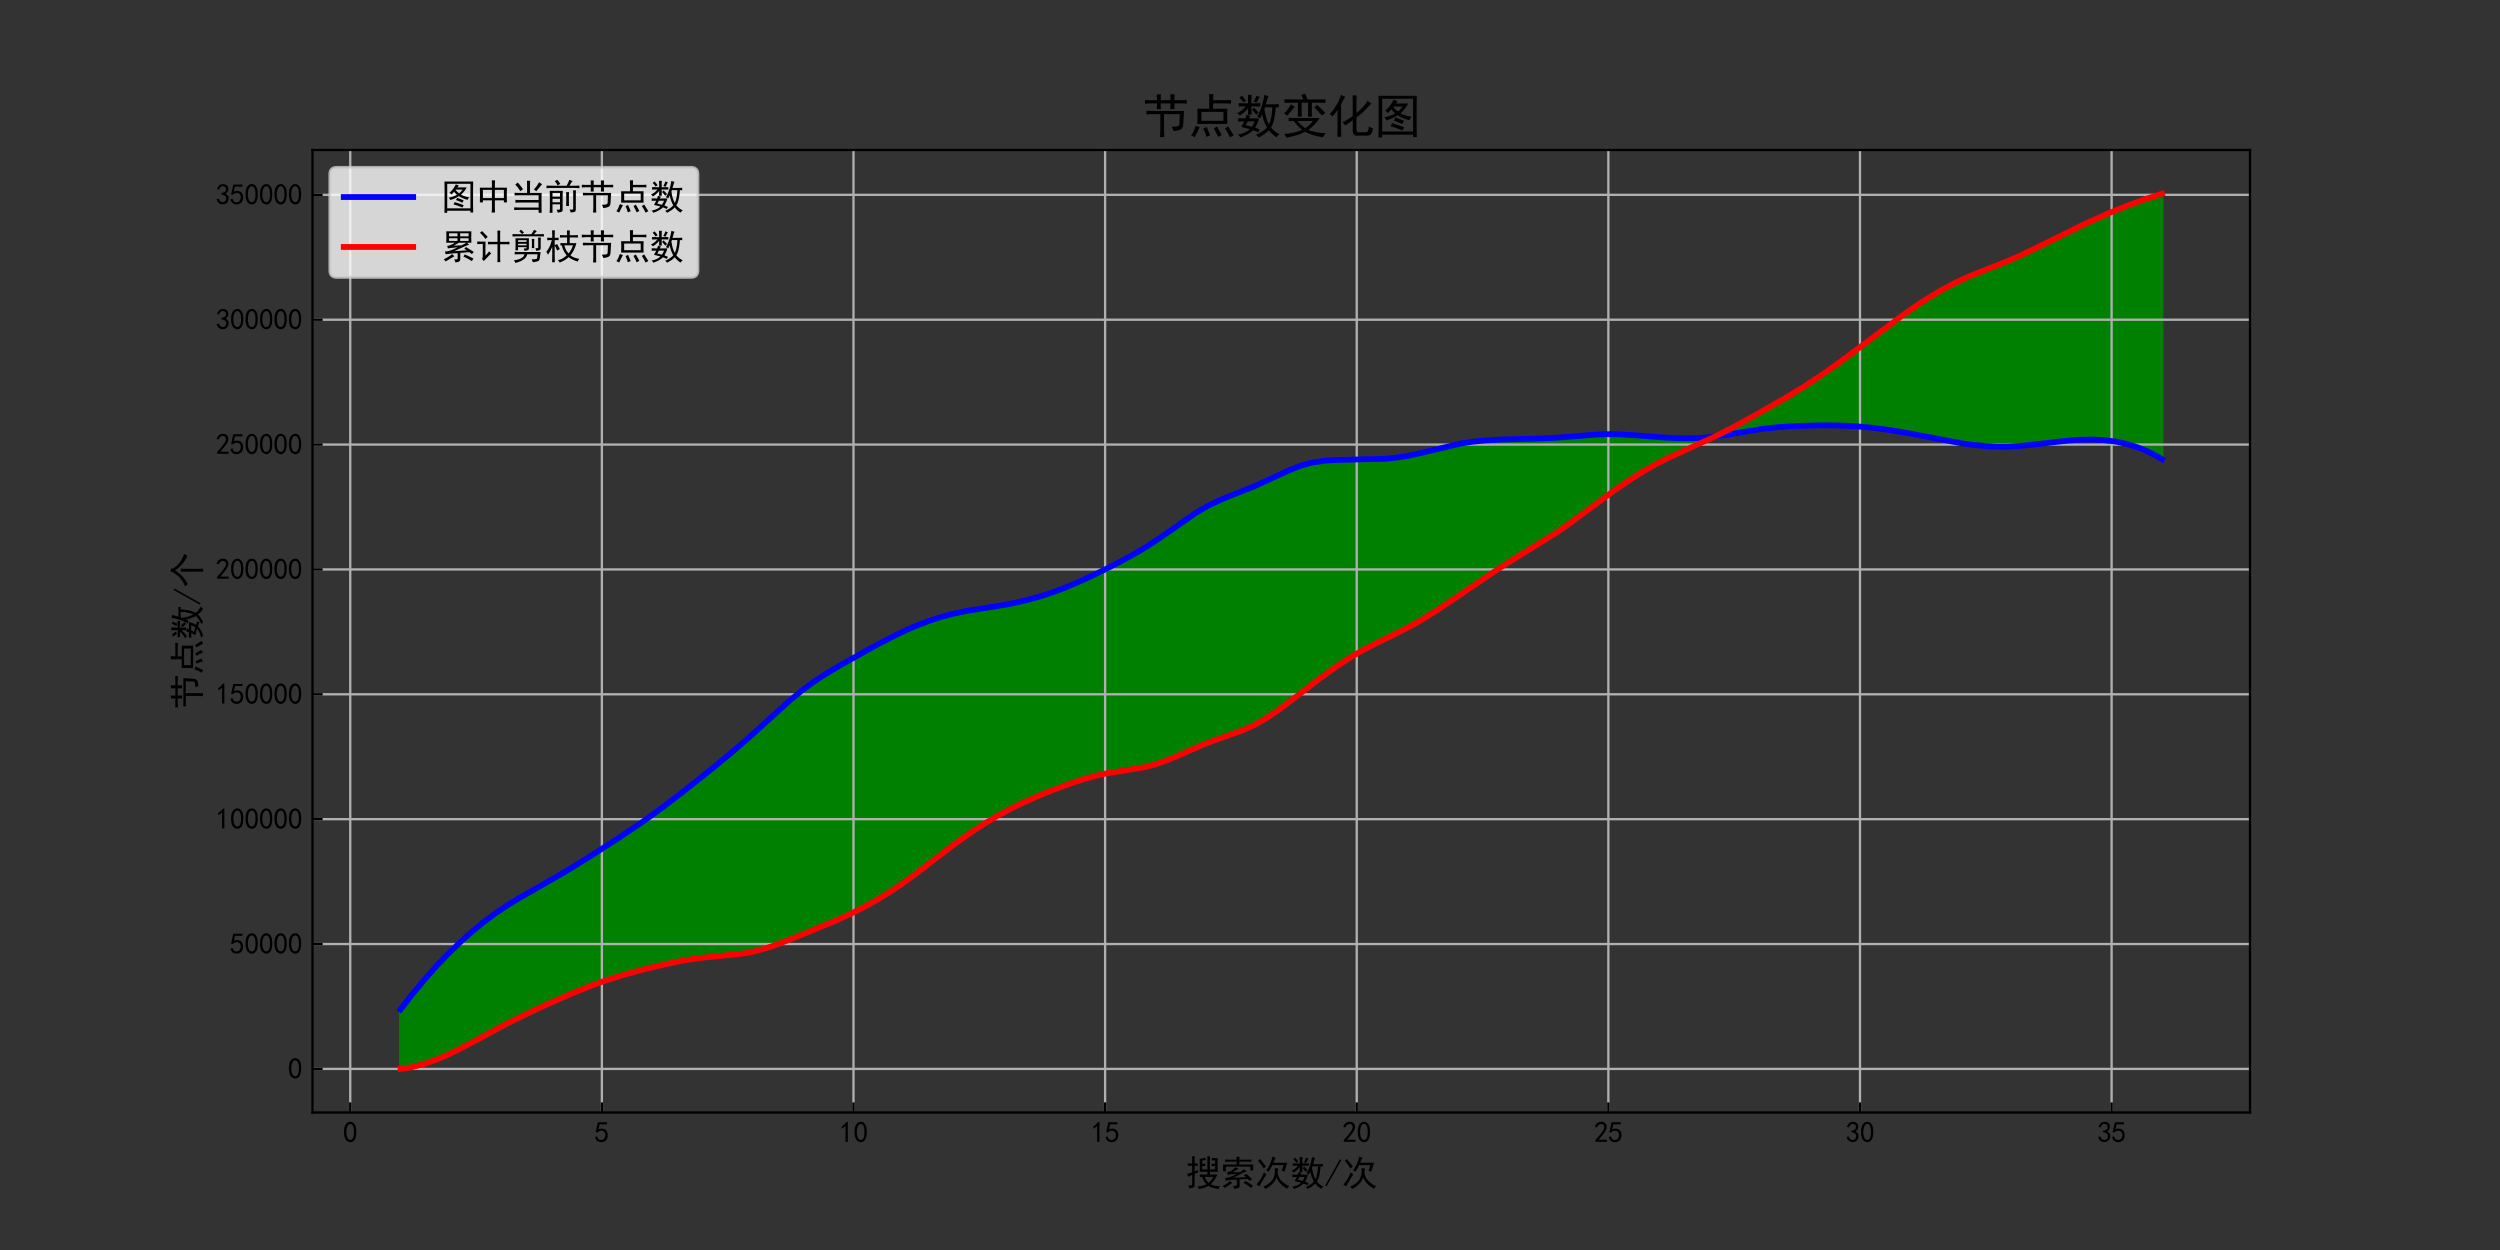 <?xml version="1.0" encoding="utf-8" standalone="no"?>
<!DOCTYPE svg PUBLIC "-//W3C//DTD SVG 1.1//EN"
  "http://www.w3.org/Graphics/SVG/1.1/DTD/svg11.dtd">
<svg xmlns:xlink="http://www.w3.org/1999/xlink" width="864pt" height="432pt" viewBox="0 0 864 432" xmlns="http://www.w3.org/2000/svg" version="1.1">
 <rect x="0" y="0" width="864" height="432" fill="#333333" stroke="none"/>
 <defs>
  <style type="text/css">*{stroke-linejoin: round; stroke-linecap: butt}</style>
 </defs>
 <g id="figure_1">
  <g id="patch_1">
   <path d="M 0 432 
L 864 432 
L 864 0 
L 0 0 
L 0 432 
z
" style="fill: none"/>
  </g>
  <g id="axes_1">
   <g id="patch_2">
    <path d="M 108 384.48 
L 777.6 384.48 
L 777.6 51.84 
L 108 51.84 
L 108 384.48 
z
" style="fill: none"/>
   </g>
   <g id="PolyCollection_1">
    <defs>
     <path id="m8930517731" d="M 138.436 -62.64 
L 138.436 -83.142 
L 140.472 -85.811 
L 142.508 -88.396 
L 144.544 -90.898 
L 146.58 -93.317 
L 148.616 -95.655 
L 150.652 -97.912 
L 152.688 -100.088 
L 154.723 -102.185 
L 156.759 -104.204 
L 158.795 -106.144 
L 160.831 -108.007 
L 162.867 -109.793 
L 164.903 -111.504 
L 166.939 -113.14 
L 168.975 -114.701 
L 171.01 -116.189 
L 173.046 -117.603 
L 175.082 -118.947 
L 177.118 -120.23 
L 179.154 -121.461 
L 181.19 -122.654 
L 183.226 -123.818 
L 185.262 -124.965 
L 187.297 -126.107 
L 189.333 -127.254 
L 191.369 -128.418 
L 193.405 -129.605 
L 195.441 -130.813 
L 197.477 -132.04 
L 199.513 -133.286 
L 201.549 -134.547 
L 203.584 -135.822 
L 205.62 -137.11 
L 207.656 -138.408 
L 209.692 -139.716 
L 211.728 -141.034 
L 213.764 -142.364 
L 215.8 -143.71 
L 217.836 -145.074 
L 219.871 -146.458 
L 221.907 -147.865 
L 223.943 -149.296 
L 225.979 -150.756 
L 228.015 -152.244 
L 230.051 -153.758 
L 232.087 -155.296 
L 234.123 -156.856 
L 236.158 -158.435 
L 238.194 -160.031 
L 240.23 -161.642 
L 242.266 -163.265 
L 244.302 -164.899 
L 246.338 -166.544 
L 248.374 -168.205 
L 250.41 -169.885 
L 252.445 -171.586 
L 254.481 -173.313 
L 256.517 -175.069 
L 258.553 -176.857 
L 260.589 -178.68 
L 262.625 -180.537 
L 264.661 -182.412 
L 266.697 -184.29 
L 268.733 -186.154 
L 270.768 -187.988 
L 272.804 -189.777 
L 274.84 -191.503 
L 276.876 -193.15 
L 278.912 -194.704 
L 280.948 -196.166 
L 282.984 -197.548 
L 285.02 -198.86 
L 287.055 -200.115 
L 289.091 -201.325 
L 291.127 -202.501 
L 293.163 -203.655 
L 295.199 -204.8 
L 297.235 -205.942 
L 299.271 -207.078 
L 301.307 -208.202 
L 303.342 -209.309 
L 305.378 -210.393 
L 307.414 -211.449 
L 309.45 -212.471 
L 311.486 -213.452 
L 313.522 -214.388 
L 315.558 -215.275 
L 317.594 -216.112 
L 319.629 -216.896 
L 321.665 -217.627 
L 323.701 -218.303 
L 325.737 -218.922 
L 327.773 -219.482 
L 329.809 -219.983 
L 331.845 -220.424 
L 333.881 -220.816 
L 335.916 -221.17 
L 337.952 -221.496 
L 339.988 -221.807 
L 342.024 -222.115 
L 344.06 -222.43 
L 346.096 -222.763 
L 348.132 -223.128 
L 350.168 -223.529 
L 352.203 -223.968 
L 354.239 -224.448 
L 356.275 -224.97 
L 358.311 -225.535 
L 360.347 -226.145 
L 362.383 -226.802 
L 364.419 -227.506 
L 366.455 -228.26 
L 368.49 -229.06 
L 370.526 -229.902 
L 372.562 -230.781 
L 374.598 -231.695 
L 376.634 -232.639 
L 378.67 -233.61 
L 380.706 -234.602 
L 382.742 -235.612 
L 384.778 -236.641 
L 386.813 -237.694 
L 388.849 -238.777 
L 390.885 -239.896 
L 392.921 -241.056 
L 394.957 -242.264 
L 396.993 -243.525 
L 399.029 -244.845 
L 401.065 -246.227 
L 403.1 -247.656 
L 405.136 -249.11 
L 407.172 -250.567 
L 409.208 -252.006 
L 411.244 -253.403 
L 413.28 -254.737 
L 415.316 -255.986 
L 417.352 -257.128 
L 419.387 -258.157 
L 421.423 -259.093 
L 423.459 -259.958 
L 425.495 -260.774 
L 427.531 -261.564 
L 429.567 -262.349 
L 431.603 -263.152 
L 433.639 -263.995 
L 435.674 -264.896 
L 437.71 -265.845 
L 439.746 -266.818 
L 441.782 -267.789 
L 443.818 -268.735 
L 445.854 -269.63 
L 447.89 -270.45 
L 449.926 -271.17 
L 451.961 -271.766 
L 453.997 -272.226 
L 456.033 -272.565 
L 458.069 -272.802 
L 460.105 -272.956 
L 462.141 -273.045 
L 464.177 -273.087 
L 466.213 -273.1 
L 468.248 -273.105 
L 470.284 -273.118 
L 472.32 -273.149 
L 474.356 -273.207 
L 476.392 -273.297 
L 478.428 -273.425 
L 480.464 -273.598 
L 482.5 -273.823 
L 484.535 -274.106 
L 486.571 -274.453 
L 488.607 -274.866 
L 490.643 -275.33 
L 492.679 -275.831 
L 494.715 -276.353 
L 496.751 -276.881 
L 498.787 -277.397 
L 500.822 -277.888 
L 502.858 -278.338 
L 504.894 -278.731 
L 506.93 -279.064 
L 508.966 -279.342 
L 511.002 -279.572 
L 513.038 -279.759 
L 515.074 -279.908 
L 517.11 -280.025 
L 519.145 -280.116 
L 521.181 -280.187 
L 523.217 -280.243 
L 525.253 -280.289 
L 527.289 -280.332 
L 529.325 -280.376 
L 531.361 -280.428 
L 533.397 -280.492 
L 535.432 -280.575 
L 537.468 -280.682 
L 539.504 -280.817 
L 541.54 -280.979 
L 543.576 -281.157 
L 545.612 -281.34 
L 547.648 -281.518 
L 549.684 -281.679 
L 551.719 -281.812 
L 553.755 -281.908 
L 555.791 -281.956 
L 557.827 -281.947 
L 559.863 -281.887 
L 561.899 -281.787 
L 563.935 -281.655 
L 565.971 -281.5 
L 568.006 -281.333 
L 570.042 -281.162 
L 572.078 -280.997 
L 574.114 -280.847 
L 576.15 -280.719 
L 578.186 -280.62 
L 580.222 -280.553 
L 582.258 -280.523 
L 584.293 -280.535 
L 586.329 -280.594 
L 588.365 -280.705 
L 590.401 -280.873 
L 592.437 -281.1 
L 594.473 -281.378 
L 596.509 -281.696 
L 598.545 -282.04 
L 600.58 -282.399 
L 602.616 -282.761 
L 604.652 -283.113 
L 606.688 -283.443 
L 608.724 -283.74 
L 610.76 -283.996 
L 612.796 -284.215 
L 614.832 -284.399 
L 616.867 -284.552 
L 618.903 -284.677 
L 620.939 -284.777 
L 622.975 -284.856 
L 625.011 -284.918 
L 627.047 -284.963 
L 629.083 -284.993 
L 631.119 -285.004 
L 633.155 -284.994 
L 635.19 -284.96 
L 637.226 -284.901 
L 639.262 -284.814 
L 641.298 -284.695 
L 643.334 -284.544 
L 645.37 -284.358 
L 647.406 -284.14 
L 649.442 -283.892 
L 651.477 -283.615 
L 653.513 -283.312 
L 655.549 -282.984 
L 657.585 -282.634 
L 659.621 -282.264 
L 661.657 -281.876 
L 663.693 -281.474 
L 665.729 -281.065 
L 667.764 -280.654 
L 669.8 -280.248 
L 671.836 -279.852 
L 673.872 -279.473 
L 675.908 -279.117 
L 677.944 -278.789 
L 679.98 -278.495 
L 682.016 -278.239 
L 684.051 -278.023 
L 686.087 -277.85 
L 688.123 -277.724 
L 690.159 -277.647 
L 692.195 -277.624 
L 694.231 -277.656 
L 696.267 -277.747 
L 698.303 -277.892 
L 700.338 -278.079 
L 702.374 -278.3 
L 704.41 -278.543 
L 706.446 -278.798 
L 708.482 -279.055 
L 710.518 -279.302 
L 712.554 -279.531 
L 714.59 -279.73 
L 716.625 -279.893 
L 718.661 -280.013 
L 720.697 -280.083 
L 722.733 -280.096 
L 724.769 -280.045 
L 726.805 -279.923 
L 728.841 -279.723 
L 730.877 -279.439 
L 732.912 -279.063 
L 734.948 -278.589 
L 736.984 -278.01 
L 739.02 -277.318 
L 741.056 -276.507 
L 743.092 -275.57 
L 745.128 -274.5 
L 747.164 -273.29 
L 747.164 -365.04 
L 747.164 -365.04 
L 745.128 -364.416 
L 743.092 -363.759 
L 741.056 -363.07 
L 739.02 -362.35 
L 736.984 -361.6 
L 734.948 -360.822 
L 732.912 -360.016 
L 730.877 -359.185 
L 728.841 -358.329 
L 726.805 -357.45 
L 724.769 -356.548 
L 722.733 -355.626 
L 720.697 -354.684 
L 718.661 -353.724 
L 716.625 -352.747 
L 714.59 -351.755 
L 712.554 -350.747 
L 710.518 -349.728 
L 708.482 -348.701 
L 706.446 -347.676 
L 704.41 -346.658 
L 702.374 -345.654 
L 700.338 -344.673 
L 698.303 -343.72 
L 696.267 -342.804 
L 694.231 -341.931 
L 692.195 -341.099 
L 690.159 -340.297 
L 688.123 -339.51 
L 686.087 -338.725 
L 684.051 -337.929 
L 682.016 -337.109 
L 679.98 -336.249 
L 677.944 -335.338 
L 675.908 -334.363 
L 673.872 -333.324 
L 671.836 -332.222 
L 669.8 -331.062 
L 667.764 -329.847 
L 665.729 -328.58 
L 663.693 -327.264 
L 661.657 -325.902 
L 659.621 -324.499 
L 657.585 -323.057 
L 655.549 -321.583 
L 653.513 -320.083 
L 651.477 -318.563 
L 649.442 -317.028 
L 647.406 -315.486 
L 645.37 -313.941 
L 643.334 -312.4 
L 641.298 -310.869 
L 639.262 -309.351 
L 637.226 -307.85 
L 635.19 -306.369 
L 633.155 -304.91 
L 631.119 -303.478 
L 629.083 -302.075 
L 627.047 -300.704 
L 625.011 -299.369 
L 622.975 -298.07 
L 620.939 -296.804 
L 618.903 -295.568 
L 616.867 -294.357 
L 614.832 -293.168 
L 612.796 -291.998 
L 610.76 -290.841 
L 608.724 -289.696 
L 606.688 -288.557 
L 604.652 -287.426 
L 602.616 -286.307 
L 600.58 -285.203 
L 598.545 -284.118 
L 596.509 -283.056 
L 594.473 -282.02 
L 592.437 -281.013 
L 590.401 -280.041 
L 588.365 -279.101 
L 586.329 -278.186 
L 584.293 -277.283 
L 582.258 -276.38 
L 580.222 -275.467 
L 578.186 -274.53 
L 576.15 -273.559 
L 574.114 -272.542 
L 572.078 -271.468 
L 570.042 -270.334 
L 568.006 -269.142 
L 565.971 -267.897 
L 563.935 -266.601 
L 561.899 -265.259 
L 559.863 -263.874 
L 557.827 -262.45 
L 555.791 -260.989 
L 553.755 -259.497 
L 551.719 -257.983 
L 549.684 -256.457 
L 547.648 -254.93 
L 545.612 -253.412 
L 543.576 -251.914 
L 541.54 -250.445 
L 539.504 -249.016 
L 537.468 -247.638 
L 535.432 -246.31 
L 533.397 -245.022 
L 531.361 -243.763 
L 529.325 -242.524 
L 527.289 -241.294 
L 525.253 -240.062 
L 523.217 -238.817 
L 521.181 -237.55 
L 519.145 -236.252 
L 517.11 -234.925 
L 515.074 -233.574 
L 513.038 -232.204 
L 511.002 -230.821 
L 508.966 -229.429 
L 506.93 -228.033 
L 504.894 -226.639 
L 502.858 -225.252 
L 500.822 -223.876 
L 498.787 -222.519 
L 496.751 -221.185 
L 494.715 -219.882 
L 492.679 -218.613 
L 490.643 -217.386 
L 488.607 -216.207 
L 486.571 -215.08 
L 484.535 -214.011 
L 482.5 -212.987 
L 480.464 -211.993 
L 478.428 -211.013 
L 476.392 -210.029 
L 474.356 -209.027 
L 472.32 -207.99 
L 470.284 -206.901 
L 468.248 -205.745 
L 466.213 -204.513 
L 464.177 -203.212 
L 462.141 -201.849 
L 460.105 -200.431 
L 458.069 -198.965 
L 456.033 -197.459 
L 453.997 -195.919 
L 451.961 -194.354 
L 449.926 -192.77 
L 447.89 -191.183 
L 445.854 -189.61 
L 443.818 -188.071 
L 441.782 -186.582 
L 439.746 -185.162 
L 437.71 -183.829 
L 435.674 -182.601 
L 433.639 -181.495 
L 431.603 -180.518 
L 429.567 -179.647 
L 427.531 -178.858 
L 425.495 -178.126 
L 423.459 -177.427 
L 421.423 -176.737 
L 419.387 -176.029 
L 417.352 -175.28 
L 415.316 -174.469 
L 413.28 -173.599 
L 411.244 -172.693 
L 409.208 -171.774 
L 407.172 -170.863 
L 405.136 -169.984 
L 403.1 -169.158 
L 401.065 -168.408 
L 399.029 -167.756 
L 396.993 -167.214 
L 394.957 -166.764 
L 392.921 -166.385 
L 390.885 -166.055 
L 388.849 -165.751 
L 386.813 -165.453 
L 384.778 -165.138 
L 382.742 -164.785 
L 380.706 -164.372 
L 378.67 -163.894 
L 376.634 -163.356 
L 374.598 -162.764 
L 372.562 -162.124 
L 370.526 -161.441 
L 368.49 -160.72 
L 366.455 -159.969 
L 364.419 -159.191 
L 362.383 -158.391 
L 360.347 -157.568 
L 358.311 -156.715 
L 356.275 -155.831 
L 354.239 -154.911 
L 352.203 -153.952 
L 350.168 -152.949 
L 348.132 -151.898 
L 346.096 -150.797 
L 344.06 -149.644 
L 342.024 -148.439 
L 339.988 -147.185 
L 337.952 -145.883 
L 335.916 -144.533 
L 333.881 -143.138 
L 331.845 -141.697 
L 329.809 -140.214 
L 327.773 -138.69 
L 325.737 -137.135 
L 323.701 -135.561 
L 321.665 -133.98 
L 319.629 -132.403 
L 317.594 -130.843 
L 315.558 -129.31 
L 313.522 -127.817 
L 311.486 -126.375 
L 309.45 -124.991 
L 307.414 -123.661 
L 305.378 -122.387 
L 303.342 -121.165 
L 301.307 -119.994 
L 299.271 -118.873 
L 297.235 -117.801 
L 295.199 -116.775 
L 293.163 -115.794 
L 291.127 -114.852 
L 289.091 -113.945 
L 287.055 -113.065 
L 285.02 -112.207 
L 282.984 -111.364 
L 280.948 -110.532 
L 278.912 -109.703 
L 276.876 -108.873 
L 274.84 -108.041 
L 272.804 -107.219 
L 270.768 -106.419 
L 268.733 -105.653 
L 266.697 -104.932 
L 264.661 -104.269 
L 262.625 -103.676 
L 260.589 -103.165 
L 258.553 -102.744 
L 256.517 -102.406 
L 254.481 -102.135 
L 252.445 -101.912 
L 250.41 -101.722 
L 248.374 -101.548 
L 246.338 -101.374 
L 244.302 -101.182 
L 242.266 -100.957 
L 240.23 -100.688 
L 238.194 -100.377 
L 236.158 -100.029 
L 234.123 -99.646 
L 232.087 -99.233 
L 230.051 -98.794 
L 228.015 -98.332 
L 225.979 -97.851 
L 223.943 -97.355 
L 221.907 -96.842 
L 219.871 -96.311 
L 217.836 -95.758 
L 215.8 -95.181 
L 213.764 -94.577 
L 211.728 -93.944 
L 209.692 -93.279 
L 207.656 -92.579 
L 205.62 -91.843 
L 203.584 -91.074 
L 201.549 -90.274 
L 199.513 -89.448 
L 197.477 -88.597 
L 195.441 -87.726 
L 193.405 -86.837 
L 191.369 -85.934 
L 189.333 -85.019 
L 187.297 -84.092 
L 185.262 -83.152 
L 183.226 -82.196 
L 181.19 -81.223 
L 179.154 -80.23 
L 177.118 -79.216 
L 175.082 -78.177 
L 173.046 -77.113 
L 171.01 -76.023 
L 168.975 -74.916 
L 166.939 -73.802 
L 164.903 -72.688 
L 162.867 -71.586 
L 160.831 -70.503 
L 158.795 -69.451 
L 156.759 -68.438 
L 154.723 -67.473 
L 152.688 -66.567 
L 150.652 -65.728 
L 148.616 -64.966 
L 146.58 -64.29 
L 144.544 -63.71 
L 142.508 -63.236 
L 140.472 -62.876 
L 138.436 -62.64 
z
" style="stroke: #008000"/>
    </defs>
    <g clip-path="url(#pef843e9d78)">
     <use xlink:href="#m8930517731" x="0" y="432" style="fill: #008000; stroke: #008000"/>
    </g>
   </g>
   <g id="matplotlib.axis_1">
    <g id="xtick_1">
     <g id="line2d_1">
      <path d="M 121.044 384.48 
L 121.044 51.84 
" clip-path="url(#pef843e9d78)" style="fill: none; stroke: #b0b0b0; stroke-width: 0.8; stroke-linecap: square"/>
     </g>
     <g id="line2d_2">
      <defs>
       <path id="m237f23eeab" d="M 0 0 
L 0 -3.5 
" style="stroke: #000000; stroke-width: 0.8"/>
      </defs>
      <g>
       <use xlink:href="#m237f23eeab" x="121.044" y="384.48" style="stroke: #000000; stroke-width: 0.8"/>
      </g>
     </g>
     <g id="text_1">
      <!-- 0 -->
      <g transform="translate(118.544 394.855) scale(0.1 -0.1)">
       <defs>
        <path id="SimHei-30" d="M 225 2537 
Q 250 3200 412 3587 
Q 575 3975 875 4225 
Q 1175 4475 1612 4475 
Q 2050 4475 2375 4112 
Q 2700 3750 2800 3200 
Q 2900 2650 2862 1937 
Q 2825 1225 2612 775 
Q 2400 325 1975 150 
Q 1550 -25 1125 187 
Q 700 400 525 750 
Q 350 1100 275 1487 
Q 200 1875 225 2537 
z
M 750 2687 
Q 675 2000 800 1462 
Q 925 925 1212 700 
Q 1500 475 1800 612 
Q 2100 750 2237 1162 
Q 2375 1575 2375 2062 
Q 2375 2550 2337 2950 
Q 2300 3350 2112 3675 
Q 1925 4000 1612 4012 
Q 1300 4025 1062 3700 
Q 825 3375 750 2687 
z
" transform="scale(0.016)"/>
       </defs>
       <use xlink:href="#SimHei-30"/>
      </g>
     </g>
    </g>
    <g id="xtick_2">
     <g id="line2d_3">
      <path d="M 208.005 384.48 
L 208.005 51.84 
" clip-path="url(#pef843e9d78)" style="fill: none; stroke: #b0b0b0; stroke-width: 0.8; stroke-linecap: square"/>
     </g>
     <g id="line2d_4">
      <g>
       <use xlink:href="#m237f23eeab" x="208.005" y="384.48" style="stroke: #000000; stroke-width: 0.8"/>
      </g>
     </g>
     <g id="text_2">
      <!-- 5 -->
      <g transform="translate(205.505 394.855) scale(0.1 -0.1)">
       <defs>
        <path id="SimHei-35" d="M 550 1325 
Q 725 650 1150 575 
Q 1575 500 1837 662 
Q 2100 825 2212 1087 
Q 2325 1350 2312 1675 
Q 2300 2000 2137 2225 
Q 1975 2450 1725 2525 
Q 1475 2600 1162 2525 
Q 850 2450 650 2175 
L 225 2225 
Q 275 2375 700 4375 
L 2675 4375 
L 2675 3925 
L 1075 3925 
Q 950 3250 825 2850 
Q 1200 3025 1525 3012 
Q 1850 3000 2150 2862 
Q 2450 2725 2587 2487 
Q 2725 2250 2787 2012 
Q 2850 1775 2837 1500 
Q 2825 1225 2725 937 
Q 2625 650 2425 462 
Q 2225 275 1937 162 
Q 1650 50 1275 75 
Q 900 100 562 350 
Q 225 600 100 1200 
L 550 1325 
z
" transform="scale(0.016)"/>
       </defs>
       <use xlink:href="#SimHei-35"/>
      </g>
     </g>
    </g>
    <g id="xtick_3">
     <g id="line2d_5">
      <path d="M 294.966 384.48 
L 294.966 51.84 
" clip-path="url(#pef843e9d78)" style="fill: none; stroke: #b0b0b0; stroke-width: 0.8; stroke-linecap: square"/>
     </g>
     <g id="line2d_6">
      <g>
       <use xlink:href="#m237f23eeab" x="294.966" y="384.48" style="stroke: #000000; stroke-width: 0.8"/>
      </g>
     </g>
     <g id="text_3">
      <!-- 10 -->
      <g transform="translate(289.966 394.855) scale(0.1 -0.1)">
       <defs>
        <path id="SimHei-31" d="M 1400 3600 
Q 1075 3275 575 2975 
L 575 3450 
Q 1200 3875 1600 4450 
L 1900 4450 
L 1900 150 
L 1400 150 
L 1400 3600 
z
" transform="scale(0.016)"/>
       </defs>
       <use xlink:href="#SimHei-31"/>
       <use xlink:href="#SimHei-30" x="50"/>
      </g>
     </g>
    </g>
    <g id="xtick_4">
     <g id="line2d_7">
      <path d="M 381.927 384.48 
L 381.927 51.84 
" clip-path="url(#pef843e9d78)" style="fill: none; stroke: #b0b0b0; stroke-width: 0.8; stroke-linecap: square"/>
     </g>
     <g id="line2d_8">
      <g>
       <use xlink:href="#m237f23eeab" x="381.927" y="384.48" style="stroke: #000000; stroke-width: 0.8"/>
      </g>
     </g>
     <g id="text_4">
      <!-- 15 -->
      <g transform="translate(376.927 394.855) scale(0.1 -0.1)">
       <use xlink:href="#SimHei-31"/>
       <use xlink:href="#SimHei-35" x="50"/>
      </g>
     </g>
    </g>
    <g id="xtick_5">
     <g id="line2d_9">
      <path d="M 468.888 384.48 
L 468.888 51.84 
" clip-path="url(#pef843e9d78)" style="fill: none; stroke: #b0b0b0; stroke-width: 0.8; stroke-linecap: square"/>
     </g>
     <g id="line2d_10">
      <g>
       <use xlink:href="#m237f23eeab" x="468.888" y="384.48" style="stroke: #000000; stroke-width: 0.8"/>
      </g>
     </g>
     <g id="text_5">
      <!-- 20 -->
      <g transform="translate(463.888 394.855) scale(0.1 -0.1)">
       <defs>
        <path id="SimHei-32" d="M 300 250 
Q 325 625 650 925 
Q 975 1225 1475 1862 
Q 1975 2500 2125 2850 
Q 2275 3200 2237 3450 
Q 2200 3700 2000 3862 
Q 1800 4025 1537 4000 
Q 1275 3975 1037 3800 
Q 800 3625 675 3275 
L 200 3350 
Q 400 3925 712 4187 
Q 1025 4450 1450 4475 
Q 1700 4500 1900 4462 
Q 2100 4425 2312 4287 
Q 2525 4150 2662 3875 
Q 2800 3600 2762 3212 
Q 2725 2825 2375 2287 
Q 2025 1750 1025 600 
L 2825 600 
L 2825 150 
L 300 150 
L 300 250 
z
" transform="scale(0.016)"/>
       </defs>
       <use xlink:href="#SimHei-32"/>
       <use xlink:href="#SimHei-30" x="50"/>
      </g>
     </g>
    </g>
    <g id="xtick_6">
     <g id="line2d_11">
      <path d="M 555.849 384.48 
L 555.849 51.84 
" clip-path="url(#pef843e9d78)" style="fill: none; stroke: #b0b0b0; stroke-width: 0.8; stroke-linecap: square"/>
     </g>
     <g id="line2d_12">
      <g>
       <use xlink:href="#m237f23eeab" x="555.849" y="384.48" style="stroke: #000000; stroke-width: 0.8"/>
      </g>
     </g>
     <g id="text_6">
      <!-- 25 -->
      <g transform="translate(550.849 394.855) scale(0.1 -0.1)">
       <use xlink:href="#SimHei-32"/>
       <use xlink:href="#SimHei-35" x="50"/>
      </g>
     </g>
    </g>
    <g id="xtick_7">
     <g id="line2d_13">
      <path d="M 642.81 384.48 
L 642.81 51.84 
" clip-path="url(#pef843e9d78)" style="fill: none; stroke: #b0b0b0; stroke-width: 0.8; stroke-linecap: square"/>
     </g>
     <g id="line2d_14">
      <g>
       <use xlink:href="#m237f23eeab" x="642.81" y="384.48" style="stroke: #000000; stroke-width: 0.8"/>
      </g>
     </g>
     <g id="text_7">
      <!-- 30 -->
      <g transform="translate(637.81 394.855) scale(0.1 -0.1)">
       <defs>
        <path id="SimHei-33" d="M 250 1225 
L 700 1300 
Q 800 975 1025 762 
Q 1250 550 1587 562 
Q 1925 575 2125 837 
Q 2325 1100 2300 1437 
Q 2275 1775 2037 1962 
Q 1800 2150 1275 2225 
L 1275 2550 
Q 1800 2600 2037 2825 
Q 2275 3050 2250 3412 
Q 2225 3775 1925 3937 
Q 1625 4100 1287 3975 
Q 950 3850 750 3275 
L 300 3350 
Q 450 3800 712 4100 
Q 975 4400 1425 4450 
Q 1875 4500 2212 4337 
Q 2550 4175 2687 3837 
Q 2825 3500 2725 3100 
Q 2625 2700 2150 2400 
Q 2500 2250 2687 1950 
Q 2875 1650 2812 1162 
Q 2750 675 2375 375 
Q 2000 75 1525 87 
Q 1050 100 700 387 
Q 350 675 250 1225 
z
" transform="scale(0.016)"/>
       </defs>
       <use xlink:href="#SimHei-33"/>
       <use xlink:href="#SimHei-30" x="50"/>
      </g>
     </g>
    </g>
    <g id="xtick_8">
     <g id="line2d_15">
      <path d="M 729.771 384.48 
L 729.771 51.84 
" clip-path="url(#pef843e9d78)" style="fill: none; stroke: #b0b0b0; stroke-width: 0.8; stroke-linecap: square"/>
     </g>
     <g id="line2d_16">
      <g>
       <use xlink:href="#m237f23eeab" x="729.771" y="384.48" style="stroke: #000000; stroke-width: 0.8"/>
      </g>
     </g>
     <g id="text_8">
      <!-- 35 -->
      <g transform="translate(724.771 394.855) scale(0.1 -0.1)">
       <use xlink:href="#SimHei-33"/>
       <use xlink:href="#SimHei-35" x="50"/>
      </g>
     </g>
    </g>
    <g id="text_9">
     <!-- 搜索次数/次 -->
     <g transform="translate(409.8 409.668) scale(0.12 -0.12)">
      <defs>
       <path id="SimHei-641c" d="M 2525 1975 
Q 2850 1950 3225 1950 
L 3900 1950 
L 3900 2450 
L 2500 2450 
Q 2525 2800 2525 3075 
L 2525 4200 
Q 2525 4475 2500 4775 
Q 3175 4850 3450 5000 
Q 3600 4650 3675 4550 
Q 3450 4525 2975 4500 
L 2975 3900 
L 3525 3900 
L 3525 3475 
L 2975 3475 
L 2975 2875 
L 3900 2875 
L 3900 4575 
Q 3900 4850 3875 5225 
L 4375 5225 
Q 4350 4925 4350 4600 
L 4350 2875 
L 5275 2875 
L 5275 3475 
L 4650 3475 
L 4650 3900 
L 5275 3900 
L 5275 4500 
Q 4975 4500 4675 4475 
L 4675 4925 
Q 4975 4900 5200 4900 
L 5750 4900 
Q 5725 4600 5725 4300 
L 5725 3100 
Q 5725 2675 5750 2450 
L 4350 2450 
L 4350 1950 
L 5675 1950 
Q 5550 1600 5275 1150 
Q 5000 700 4500 200 
Q 4775 25 5275 -62 
Q 5775 -150 6175 -150 
Q 6000 -300 5875 -650 
Q 5175 -550 4812 -425 
Q 4450 -300 4125 -100 
Q 3700 -300 3350 -412 
Q 3000 -525 2375 -675 
Q 2325 -450 2075 -200 
Q 3125 -100 3725 200 
Q 3450 475 3275 762 
Q 3100 1050 2925 1525 
L 2525 1525 
L 2525 1975 
z
M 1150 4550 
Q 1150 4925 1125 5225 
L 1675 5225 
Q 1600 4925 1600 4600 
L 1600 3950 
Q 1925 3950 2150 3975 
L 2150 3500 
Q 1900 3525 1600 3525 
L 1600 2500 
Q 2000 2650 2175 2800 
Q 2175 2675 2200 2325 
Q 2075 2275 1600 2075 
L 1600 0 
Q 1600 -300 1350 -387 
Q 1100 -475 650 -550 
Q 625 -300 450 0 
Q 900 0 1025 25 
Q 1150 50 1150 225 
L 1150 1900 
Q 650 1675 450 1525 
Q 325 1950 250 2100 
Q 550 2125 1150 2350 
L 1150 3525 
Q 625 3525 350 3500 
L 350 3975 
Q 625 3950 1150 3950 
L 1150 4550 
z
M 3400 1525 
Q 3750 775 4150 450 
Q 4700 1000 4950 1525 
L 3400 1525 
z
" transform="scale(0.016)"/>
       <path id="SimHei-7d22" d="M 3275 3000 
Q 3100 2925 2850 2775 
Q 2600 2625 2200 2375 
L 3425 2375 
Q 3825 2575 4175 2900 
Q 4475 2700 4775 2525 
Q 4325 2400 3937 2187 
Q 3550 1975 2300 1375 
Q 3375 1425 4600 1475 
Q 4400 1650 4200 1800 
Q 4475 1925 4575 2075 
Q 5025 1825 5675 1125 
Q 5425 975 5275 800 
Q 5050 1000 4900 1150 
Q 4400 1150 3450 1075 
L 3450 -25 
Q 3450 -400 3212 -475 
Q 2975 -550 2450 -625 
Q 2425 -350 2250 -100 
Q 2600 -100 2775 -75 
Q 2950 -50 2950 125 
L 2950 1025 
Q 2175 1025 1700 962 
Q 1225 900 975 850 
Q 900 1100 825 1300 
Q 1425 1400 1837 1550 
Q 2250 1700 2875 2050 
Q 2300 2050 2012 2025 
Q 1725 2000 1325 1900 
Q 1250 2175 1175 2350 
Q 1525 2375 1925 2612 
Q 2325 2850 2675 3275 
Q 2975 3125 3275 3000 
z
M 2900 4625 
Q 2900 4925 2875 5150 
L 3425 5150 
Q 3400 4850 3400 4625 
L 4775 4625 
Q 5050 4625 5575 4650 
L 5575 4250 
Q 5100 4275 4750 4275 
L 3400 4275 
L 3400 3750 
L 5900 3750 
Q 5875 3550 5875 3250 
Q 5875 2950 5900 2700 
L 5375 2700 
L 5375 3375 
L 975 3375 
L 975 2525 
L 475 2525 
L 475 3750 
L 2900 3750 
L 2900 4275 
L 1750 4275 
Q 1050 4275 825 4250 
L 825 4650 
Q 1150 4625 1725 4625 
L 2900 4625 
z
M 4525 800 
Q 5175 375 5875 -75 
Q 5650 -250 5475 -450 
Q 4800 100 4125 500 
Q 4350 675 4525 800 
z
M 2125 450 
Q 1900 325 1575 75 
Q 1250 -175 775 -475 
Q 650 -275 375 -125 
Q 1100 225 1700 775 
Q 1900 600 2125 450 
z
" transform="scale(0.016)"/>
       <path id="SimHei-6b21" d="M 4150 3025 
Q 4000 2550 4050 2187 
Q 4100 1825 4275 1450 
Q 4450 1075 4800 750 
Q 5150 425 5475 212 
Q 5800 0 6150 -150 
Q 5875 -350 5750 -625 
Q 5250 -325 4887 -25 
Q 4525 275 4275 612 
Q 4025 950 3825 1425 
Q 3525 625 2950 125 
Q 2375 -375 1850 -650 
Q 1675 -400 1475 -225 
Q 2025 0 2487 362 
Q 2950 725 3162 1100 
Q 3375 1475 3450 1825 
Q 3525 2175 3537 2400 
Q 3550 2625 3525 3125 
Q 3825 3050 4150 3025 
z
M 3700 4975 
Q 3625 4900 3475 4575 
Q 3325 4250 3250 4075 
L 5775 4075 
Q 5650 3725 5550 3362 
Q 5450 3000 5275 2500 
Q 5000 2575 4775 2600 
Q 5025 3350 5100 3650 
L 3100 3650 
Q 2975 3400 2812 3100 
Q 2650 2800 2425 2450 
Q 2275 2600 1975 2700 
Q 2300 3050 2625 3762 
Q 2950 4475 3125 5200 
Q 3450 5025 3700 4975 
z
M 2025 2000 
Q 1825 1675 1475 1087 
Q 1125 500 725 -200 
Q 500 -25 250 175 
Q 725 725 1037 1262 
Q 1350 1800 1575 2325 
Q 1750 2175 2025 2000 
z
M 900 4750 
Q 1725 3725 1950 3375 
Q 1750 3250 1500 3050 
Q 1250 3525 500 4425 
Q 700 4575 900 4750 
z
" transform="scale(0.016)"/>
       <path id="SimHei-6570" d="M 4525 4925 
Q 4475 4800 4400 4587 
Q 4325 4375 4175 3825 
L 5325 3825 
Q 5575 3825 5925 3850 
L 5925 3400 
Q 5650 3425 5500 3425 
Q 5500 3025 5362 2162 
Q 5225 1300 4875 675 
Q 5125 375 5437 137 
Q 5750 -100 6025 -200 
Q 5725 -425 5625 -625 
Q 5325 -450 5075 -225 
Q 4825 0 4575 325 
Q 4300 25 3987 -187 
Q 3675 -400 3200 -650 
Q 3075 -425 2850 -300 
Q 3225 -150 3650 125 
Q 4075 400 4300 675 
Q 4125 1025 3962 1425 
Q 3800 1825 3675 2475 
Q 3600 2275 3425 1950 
Q 3250 2050 3000 2150 
Q 3400 2850 3650 3675 
Q 3900 4500 3975 5100 
Q 4275 4975 4525 4925 
z
M 2100 2250 
Q 2000 2150 1875 1925 
L 3250 1925 
Q 3100 1300 2725 675 
Q 3125 525 3350 400 
Q 3225 225 3125 25 
Q 2900 175 2450 325 
Q 1950 -225 725 -650 
Q 600 -375 400 -275 
Q 1575 0 2000 475 
Q 1300 650 850 775 
Q 1000 1000 1250 1525 
Q 1000 1525 425 1500 
L 425 1950 
Q 900 1925 1400 1925 
Q 1500 2150 1550 2425 
Q 1825 2325 2100 2250 
z
M 1775 3950 
Q 1775 4550 1750 5100 
L 2250 5100 
Q 2225 4575 2225 3950 
Q 3075 3950 3425 3975 
L 3425 3525 
Q 3075 3550 2225 3550 
Q 2225 2825 2250 2425 
L 1750 2425 
Q 1775 2775 1775 3300 
Q 1650 3100 1300 2787 
Q 950 2475 650 2300 
Q 525 2525 275 2625 
Q 500 2700 875 2975 
Q 1250 3250 1450 3550 
Q 950 3550 500 3525 
L 500 3975 
Q 925 3950 1775 3950 
z
M 3975 3175 
Q 4200 1700 4600 1125 
Q 4850 1700 4937 2287 
Q 5025 2875 5050 3425 
L 4075 3425 
L 3975 3175 
z
M 1450 1000 
Q 1750 925 2275 800 
Q 2475 1050 2650 1525 
L 1725 1525 
Q 1600 1275 1450 1000 
z
M 3325 4825 
Q 3200 4625 3125 4450 
Q 3050 4275 2925 4025 
Q 2725 4125 2525 4175 
Q 2725 4500 2900 5000 
Q 3150 4875 3325 4825 
z
M 2575 3375 
Q 2900 3050 3200 2725 
Q 3050 2600 2875 2425 
Q 2525 2850 2300 3100 
Q 2450 3225 2575 3375 
z
M 925 5000 
Q 1275 4650 1500 4300 
L 1125 4075 
Q 950 4425 600 4725 
Q 825 4875 925 5000 
z
" transform="scale(0.016)"/>
       <path id="SimHei-2f" d="M 3000 4550 
L 350 -175 
L 100 -25 
L 2750 4700 
L 3000 4550 
z
" transform="scale(0.016)"/>
      </defs>
      <use xlink:href="#SimHei-641c"/>
      <use xlink:href="#SimHei-7d22" x="100"/>
      <use xlink:href="#SimHei-6b21" x="200"/>
      <use xlink:href="#SimHei-6570" x="300"/>
      <use xlink:href="#SimHei-2f" x="400"/>
      <use xlink:href="#SimHei-6b21" x="450"/>
     </g>
    </g>
   </g>
   <g id="matplotlib.axis_2">
    <g id="ytick_1">
     <g id="line2d_17">
      <path d="M 108 369.413 
L 777.6 369.413 
" clip-path="url(#pef843e9d78)" style="fill: none; stroke: #b0b0b0; stroke-width: 0.8; stroke-linecap: square"/>
     </g>
     <g id="line2d_18">
      <defs>
       <path id="mf6eb59eb14" d="M 0 0 
L 3.5 0 
" style="stroke: #000000; stroke-width: 0.8"/>
      </defs>
      <g>
       <use xlink:href="#mf6eb59eb14" x="108" y="369.413" style="stroke: #000000; stroke-width: 0.8"/>
      </g>
     </g>
     <g id="text_10">
      <!-- 0 -->
      <g transform="translate(99.5 372.85) scale(0.1 -0.1)">
       <use xlink:href="#SimHei-30"/>
      </g>
     </g>
    </g>
    <g id="ytick_2">
     <g id="line2d_19">
      <path d="M 108 326.259 
L 777.6 326.259 
" clip-path="url(#pef843e9d78)" style="fill: none; stroke: #b0b0b0; stroke-width: 0.8; stroke-linecap: square"/>
     </g>
     <g id="line2d_20">
      <g>
       <use xlink:href="#mf6eb59eb14" x="108" y="326.259" style="stroke: #000000; stroke-width: 0.8"/>
      </g>
     </g>
     <g id="text_11">
      <!-- 50000 -->
      <g transform="translate(79.5 329.697) scale(0.1 -0.1)">
       <use xlink:href="#SimHei-35"/>
       <use xlink:href="#SimHei-30" x="50"/>
       <use xlink:href="#SimHei-30" x="100"/>
       <use xlink:href="#SimHei-30" x="150"/>
       <use xlink:href="#SimHei-30" x="200"/>
      </g>
     </g>
    </g>
    <g id="ytick_3">
     <g id="line2d_21">
      <path d="M 108 283.105 
L 777.6 283.105 
" clip-path="url(#pef843e9d78)" style="fill: none; stroke: #b0b0b0; stroke-width: 0.8; stroke-linecap: square"/>
     </g>
     <g id="line2d_22">
      <g>
       <use xlink:href="#mf6eb59eb14" x="108" y="283.105" style="stroke: #000000; stroke-width: 0.8"/>
      </g>
     </g>
     <g id="text_12">
      <!-- 100000 -->
      <g transform="translate(74.5 286.543) scale(0.1 -0.1)">
       <use xlink:href="#SimHei-31"/>
       <use xlink:href="#SimHei-30" x="50"/>
       <use xlink:href="#SimHei-30" x="100"/>
       <use xlink:href="#SimHei-30" x="150"/>
       <use xlink:href="#SimHei-30" x="200"/>
       <use xlink:href="#SimHei-30" x="250"/>
      </g>
     </g>
    </g>
    <g id="ytick_4">
     <g id="line2d_23">
      <path d="M 108 239.952 
L 777.6 239.952 
" clip-path="url(#pef843e9d78)" style="fill: none; stroke: #b0b0b0; stroke-width: 0.8; stroke-linecap: square"/>
     </g>
     <g id="line2d_24">
      <g>
       <use xlink:href="#mf6eb59eb14" x="108" y="239.952" style="stroke: #000000; stroke-width: 0.8"/>
      </g>
     </g>
     <g id="text_13">
      <!-- 150000 -->
      <g transform="translate(74.5 243.389) scale(0.1 -0.1)">
       <use xlink:href="#SimHei-31"/>
       <use xlink:href="#SimHei-35" x="50"/>
       <use xlink:href="#SimHei-30" x="100"/>
       <use xlink:href="#SimHei-30" x="150"/>
       <use xlink:href="#SimHei-30" x="200"/>
       <use xlink:href="#SimHei-30" x="250"/>
      </g>
     </g>
    </g>
    <g id="ytick_5">
     <g id="line2d_25">
      <path d="M 108 196.798 
L 777.6 196.798 
" clip-path="url(#pef843e9d78)" style="fill: none; stroke: #b0b0b0; stroke-width: 0.8; stroke-linecap: square"/>
     </g>
     <g id="line2d_26">
      <g>
       <use xlink:href="#mf6eb59eb14" x="108" y="196.798" style="stroke: #000000; stroke-width: 0.8"/>
      </g>
     </g>
     <g id="text_14">
      <!-- 200000 -->
      <g transform="translate(74.5 200.236) scale(0.1 -0.1)">
       <use xlink:href="#SimHei-32"/>
       <use xlink:href="#SimHei-30" x="50"/>
       <use xlink:href="#SimHei-30" x="100"/>
       <use xlink:href="#SimHei-30" x="150"/>
       <use xlink:href="#SimHei-30" x="200"/>
       <use xlink:href="#SimHei-30" x="250"/>
      </g>
     </g>
    </g>
    <g id="ytick_6">
     <g id="line2d_27">
      <path d="M 108 153.644 
L 777.6 153.644 
" clip-path="url(#pef843e9d78)" style="fill: none; stroke: #b0b0b0; stroke-width: 0.8; stroke-linecap: square"/>
     </g>
     <g id="line2d_28">
      <g>
       <use xlink:href="#mf6eb59eb14" x="108" y="153.644" style="stroke: #000000; stroke-width: 0.8"/>
      </g>
     </g>
     <g id="text_15">
      <!-- 250000 -->
      <g transform="translate(74.5 157.082) scale(0.1 -0.1)">
       <use xlink:href="#SimHei-32"/>
       <use xlink:href="#SimHei-35" x="50"/>
       <use xlink:href="#SimHei-30" x="100"/>
       <use xlink:href="#SimHei-30" x="150"/>
       <use xlink:href="#SimHei-30" x="200"/>
       <use xlink:href="#SimHei-30" x="250"/>
      </g>
     </g>
    </g>
    <g id="ytick_7">
     <g id="line2d_29">
      <path d="M 108 110.491 
L 777.6 110.491 
" clip-path="url(#pef843e9d78)" style="fill: none; stroke: #b0b0b0; stroke-width: 0.8; stroke-linecap: square"/>
     </g>
     <g id="line2d_30">
      <g>
       <use xlink:href="#mf6eb59eb14" x="108" y="110.491" style="stroke: #000000; stroke-width: 0.8"/>
      </g>
     </g>
     <g id="text_16">
      <!-- 300000 -->
      <g transform="translate(74.5 113.928) scale(0.1 -0.1)">
       <use xlink:href="#SimHei-33"/>
       <use xlink:href="#SimHei-30" x="50"/>
       <use xlink:href="#SimHei-30" x="100"/>
       <use xlink:href="#SimHei-30" x="150"/>
       <use xlink:href="#SimHei-30" x="200"/>
       <use xlink:href="#SimHei-30" x="250"/>
      </g>
     </g>
    </g>
    <g id="ytick_8">
     <g id="line2d_31">
      <path d="M 108 67.337 
L 777.6 67.337 
" clip-path="url(#pef843e9d78)" style="fill: none; stroke: #b0b0b0; stroke-width: 0.8; stroke-linecap: square"/>
     </g>
     <g id="line2d_32">
      <g>
       <use xlink:href="#mf6eb59eb14" x="108" y="67.337" style="stroke: #000000; stroke-width: 0.8"/>
      </g>
     </g>
     <g id="text_17">
      <!-- 350000 -->
      <g transform="translate(74.5 70.775) scale(0.1 -0.1)">
       <use xlink:href="#SimHei-33"/>
       <use xlink:href="#SimHei-35" x="50"/>
       <use xlink:href="#SimHei-30" x="100"/>
       <use xlink:href="#SimHei-30" x="150"/>
       <use xlink:href="#SimHei-30" x="200"/>
       <use xlink:href="#SimHei-30" x="250"/>
      </g>
     </g>
    </g>
    <g id="text_18">
     <!-- 节点数/个 -->
     <g transform="translate(69 245.16) rotate(-90) scale(0.12 -0.12)">
      <defs>
       <path id="SimHei-8282" d="M 4200 200 
Q 4150 500 3950 800 
Q 4450 800 4712 850 
Q 4975 900 5000 1150 
L 5050 2500 
L 2925 2500 
L 2925 325 
Q 2925 -125 2950 -600 
L 2375 -600 
Q 2425 -150 2425 325 
L 2425 2500 
L 1875 2500 
Q 1050 2500 550 2475 
L 550 2950 
Q 1075 2925 1625 2925 
L 5625 2925 
Q 5550 1875 5525 1225 
Q 5500 575 5150 412 
Q 4800 250 4200 200 
z
M 2475 3950 
Q 2475 3500 2500 3175 
L 1950 3175 
Q 1975 3550 1975 3950 
L 1125 3950 
Q 775 3950 350 3900 
L 350 4400 
Q 775 4375 1125 4375 
L 1975 4375 
Q 1975 4850 1950 5175 
L 2500 5175 
Q 2475 4850 2475 4375 
L 3800 4375 
Q 3800 4875 3775 5175 
L 4350 5175 
Q 4325 4875 4325 4375 
L 5125 4375 
Q 5600 4375 6000 4400 
L 6000 3925 
Q 5600 3950 5125 3950 
L 4325 3950 
Q 4325 3550 4350 3175 
L 3775 3175 
Q 3800 3575 3800 3950 
L 2475 3950 
z
" transform="scale(0.016)"/>
       <path id="SimHei-70b9" d="M 3325 5200 
Q 3300 4925 3300 4375 
L 4900 4375 
Q 5275 4375 5725 4400 
L 5725 3925 
Q 5300 3950 4900 3950 
L 3300 3950 
L 3300 3225 
L 5225 3225 
Q 5200 2700 5200 2150 
Q 5200 1625 5225 1175 
L 1175 1175 
Q 1200 1625 1200 2175 
Q 1200 2725 1175 3225 
L 2775 3225 
L 2775 4500 
Q 2775 4900 2750 5200 
L 3325 5200 
z
M 4700 1600 
L 4700 2800 
L 1725 2800 
L 1725 1600 
L 4700 1600 
z
M 1500 750 
Q 1025 -250 825 -625 
Q 625 -475 325 -375 
Q 650 50 950 925 
Q 1200 800 1500 750 
z
M 5325 850 
Q 5775 150 6075 -350 
Q 5925 -425 5575 -625 
Q 5375 -150 4900 575 
Q 5150 700 5325 850 
z
M 3975 -575 
Q 3775 -100 3400 575 
Q 3575 675 3825 825 
Q 4350 -75 4450 -325 
Q 4200 -450 3975 -575 
z
M 2375 -575 
Q 2350 -300 1975 550 
Q 2200 625 2425 775 
Q 2800 -75 2900 -350 
Q 2625 -450 2375 -575 
z
" transform="scale(0.016)"/>
       <path id="SimHei-4e2a" d="M 3425 4825 
Q 4475 3275 6150 2775 
Q 5900 2475 5775 2200 
Q 4150 2900 3150 4425 
Q 2225 2950 675 2125 
Q 550 2350 250 2600 
Q 1450 3100 2112 3875 
Q 2775 4650 3000 5275 
Q 3300 5150 3600 5050 
Q 3500 4925 3425 4825 
z
M 2925 2350 
Q 2925 2750 2875 3375 
L 3450 3375 
Q 3425 2950 3425 2325 
L 3425 550 
Q 3425 -25 3450 -625 
L 2900 -625 
Q 2925 0 2925 525 
L 2925 2350 
z
" transform="scale(0.016)"/>
      </defs>
      <use xlink:href="#SimHei-8282"/>
      <use xlink:href="#SimHei-70b9" x="100"/>
      <use xlink:href="#SimHei-6570" x="200"/>
      <use xlink:href="#SimHei-2f" x="300"/>
      <use xlink:href="#SimHei-4e2a" x="350"/>
     </g>
    </g>
   </g>
   <g id="line2d_33">
    <path d="M 138.436 348.858 
L 142.508 343.604 
L 146.58 338.683 
L 150.652 334.088 
L 154.723 329.815 
L 158.795 325.856 
L 162.867 322.207 
L 166.939 318.86 
L 171.01 315.811 
L 175.082 313.053 
L 179.154 310.539 
L 187.297 305.893 
L 195.441 301.187 
L 203.584 296.178 
L 213.764 289.636 
L 221.907 284.135 
L 228.015 279.756 
L 236.158 273.565 
L 246.338 265.456 
L 254.481 258.687 
L 260.589 253.32 
L 272.804 242.223 
L 276.876 238.85 
L 280.948 235.834 
L 285.02 233.14 
L 291.127 229.499 
L 303.342 222.691 
L 309.45 219.529 
L 313.522 217.612 
L 317.594 215.888 
L 321.665 214.373 
L 325.737 213.078 
L 329.809 212.017 
L 333.881 211.184 
L 339.988 210.193 
L 348.132 208.872 
L 352.203 208.032 
L 356.275 207.03 
L 360.347 205.855 
L 364.419 204.494 
L 368.49 202.94 
L 374.598 200.305 
L 380.706 197.398 
L 386.813 194.306 
L 392.921 190.944 
L 396.993 188.475 
L 401.065 185.773 
L 413.28 177.263 
L 417.352 174.872 
L 421.423 172.907 
L 425.495 171.226 
L 433.639 168.005 
L 439.746 165.182 
L 445.854 162.37 
L 449.926 160.83 
L 451.961 160.234 
L 453.997 159.774 
L 458.069 159.198 
L 462.141 158.955 
L 478.428 158.575 
L 482.5 158.177 
L 486.571 157.547 
L 490.643 156.67 
L 504.894 153.269 
L 508.966 152.658 
L 513.038 152.241 
L 519.145 151.884 
L 529.325 151.624 
L 537.468 151.318 
L 543.576 150.843 
L 551.719 150.188 
L 555.791 150.044 
L 559.863 150.113 
L 565.971 150.5 
L 576.15 151.281 
L 582.258 151.477 
L 586.329 151.406 
L 590.401 151.127 
L 594.473 150.622 
L 600.58 149.601 
L 608.724 148.26 
L 614.832 147.601 
L 620.939 147.223 
L 629.083 147.007 
L 635.19 147.04 
L 641.298 147.305 
L 647.406 147.86 
L 653.513 148.688 
L 659.621 149.736 
L 677.944 153.211 
L 682.016 153.761 
L 686.087 154.15 
L 690.159 154.353 
L 694.231 154.344 
L 698.303 154.108 
L 704.41 153.457 
L 714.59 152.27 
L 718.661 151.987 
L 722.733 151.904 
L 726.805 152.077 
L 730.877 152.561 
L 734.948 153.411 
L 739.02 154.682 
L 741.056 155.493 
L 743.092 156.43 
L 745.128 157.5 
L 747.164 158.71 
L 747.164 158.71 
" clip-path="url(#pef843e9d78)" style="fill: none; stroke: #0000ff; stroke-width: 2; stroke-linecap: square"/>
   </g>
   <g id="line2d_34">
    <path d="M 138.436 369.36 
L 140.472 369.124 
L 142.508 368.764 
L 146.58 367.71 
L 150.652 366.272 
L 154.723 364.527 
L 158.795 362.549 
L 164.903 359.312 
L 175.082 353.823 
L 181.19 350.777 
L 189.333 346.981 
L 197.477 343.403 
L 203.584 340.926 
L 209.692 338.721 
L 215.8 336.819 
L 221.907 335.158 
L 230.051 333.206 
L 236.158 331.971 
L 240.23 331.312 
L 244.302 330.818 
L 256.517 329.594 
L 260.589 328.835 
L 264.661 327.731 
L 268.733 326.347 
L 274.84 323.959 
L 289.091 318.055 
L 295.199 315.225 
L 299.271 313.127 
L 303.342 310.835 
L 307.414 308.339 
L 311.486 305.625 
L 315.558 302.69 
L 323.701 296.439 
L 329.809 291.786 
L 335.916 287.467 
L 339.988 284.815 
L 344.06 282.356 
L 348.132 280.102 
L 352.203 278.048 
L 358.311 275.285 
L 364.419 272.809 
L 370.526 270.559 
L 374.598 269.236 
L 378.67 268.106 
L 382.742 267.215 
L 388.849 266.249 
L 394.957 265.236 
L 399.029 264.244 
L 403.1 262.842 
L 407.172 261.137 
L 415.316 257.531 
L 419.387 255.971 
L 429.567 252.353 
L 433.639 250.505 
L 437.71 248.171 
L 441.782 245.418 
L 447.89 240.817 
L 456.033 234.541 
L 462.141 230.151 
L 466.213 227.487 
L 470.284 225.099 
L 474.356 222.973 
L 486.571 216.92 
L 490.643 214.614 
L 496.751 210.815 
L 504.894 205.361 
L 517.11 197.075 
L 523.217 193.183 
L 537.468 184.362 
L 541.54 181.555 
L 547.648 177.07 
L 557.827 169.55 
L 563.935 165.399 
L 568.006 162.858 
L 572.078 160.532 
L 576.15 158.441 
L 582.258 155.62 
L 592.437 150.987 
L 598.545 147.882 
L 606.688 143.443 
L 616.867 137.643 
L 622.975 133.93 
L 629.083 129.925 
L 635.19 125.631 
L 643.334 119.6 
L 657.585 108.943 
L 663.693 104.736 
L 667.764 102.153 
L 671.836 99.778 
L 675.908 97.637 
L 679.98 95.751 
L 686.087 93.275 
L 694.231 90.069 
L 698.303 88.28 
L 704.41 85.342 
L 720.697 77.316 
L 728.841 73.671 
L 734.948 71.178 
L 741.056 68.93 
L 747.164 66.96 
L 747.164 66.96 
" clip-path="url(#pef843e9d78)" style="fill: none; stroke: #ff0000; stroke-width: 2; stroke-linecap: square"/>
   </g>
   <g id="patch_3">
    <path d="M 108 384.48 
L 108 51.84 
" style="fill: none; stroke: #000000; stroke-width: 0.8; stroke-linejoin: miter; stroke-linecap: square"/>
   </g>
   <g id="patch_4">
    <path d="M 777.6 384.48 
L 777.6 51.84 
" style="fill: none; stroke: #000000; stroke-width: 0.8; stroke-linejoin: miter; stroke-linecap: square"/>
   </g>
   <g id="patch_5">
    <path d="M 108 384.48 
L 777.6 384.48 
" style="fill: none; stroke: #000000; stroke-width: 0.8; stroke-linejoin: miter; stroke-linecap: square"/>
   </g>
   <g id="patch_6">
    <path d="M 108 51.84 
L 777.6 51.84 
" style="fill: none; stroke: #000000; stroke-width: 0.8; stroke-linejoin: miter; stroke-linecap: square"/>
   </g>
   <g id="text_19">
    <!-- 节点数变化图 -->
    <g transform="translate(394.8 45.84) scale(0.16 -0.16)">
     <defs>
      <path id="SimHei-53d8" d="M 5200 1975 
Q 4950 1600 4537 1137 
Q 4125 675 3675 375 
Q 3925 225 4600 87 
Q 5275 -50 6000 -75 
Q 5700 -400 5650 -625 
Q 4850 -525 4212 -312 
Q 3575 -100 3225 125 
Q 2800 -125 2150 -325 
Q 1500 -525 700 -675 
Q 600 -425 400 -175 
Q 950 -150 1687 12 
Q 2425 175 2825 375 
Q 2275 775 1675 1575 
Q 1350 1575 1000 1550 
L 1000 2000 
Q 1450 1975 2075 1975 
L 5200 1975 
z
M 3225 5275 
Q 3400 4900 3550 4475 
L 4675 4475 
Q 5400 4475 5975 4500 
L 5975 4025 
Q 5375 4050 4725 4050 
L 4125 4050 
L 4125 2950 
Q 4125 2550 4150 2150 
L 3600 2150 
Q 3625 2550 3625 2950 
L 3625 4050 
L 2750 4050 
L 2750 2950 
Q 2750 2675 2775 2150 
L 2225 2150 
Q 2250 2675 2250 2950 
L 2250 4050 
L 1700 4050 
Q 975 4050 425 4025 
L 425 4500 
Q 950 4475 1700 4475 
L 2975 4475 
Q 2925 4675 2700 5125 
Q 2950 5150 3225 5275 
z
M 2200 1575 
Q 2650 975 3250 600 
Q 3850 1000 4275 1575 
L 2200 1575 
z
M 4850 3750 
Q 5375 3275 5950 2675 
Q 5750 2525 5500 2300 
Q 5075 2800 4450 3400 
Q 4675 3575 4850 3750 
z
M 1825 3500 
Q 1700 3375 1425 3025 
Q 1150 2675 825 2300 
Q 575 2475 375 2600 
Q 975 3150 1300 3825 
Q 1525 3650 1825 3500 
z
" transform="scale(0.016)"/>
      <path id="SimHei-5316" d="M 3925 5025 
Q 3900 4900 3900 4400 
L 3900 2625 
Q 4375 3025 4775 3450 
Q 5175 3875 5400 4300 
Q 5600 4100 5900 3925 
Q 5700 3700 5225 3212 
Q 4750 2725 4487 2512 
Q 4225 2300 3900 2025 
L 3900 450 
Q 3900 50 4225 50 
L 5200 50 
Q 5400 75 5462 262 
Q 5525 450 5575 850 
Q 5800 650 6150 600 
Q 6000 -100 5825 -250 
Q 5650 -400 5350 -400 
L 3950 -400 
Q 3425 -400 3400 200 
L 3400 1675 
Q 3225 1525 2962 1350 
Q 2700 1175 2375 975 
Q 2225 1225 2025 1400 
Q 2350 1550 2737 1787 
Q 3125 2025 3400 2250 
L 3400 4500 
Q 3400 4800 3375 5025 
L 3925 5025 
z
M 2400 4850 
Q 2175 4550 2075 4337 
Q 1975 4125 1825 3775 
L 1825 675 
Q 1825 -75 1850 -550 
L 1325 -550 
Q 1350 -125 1350 650 
L 1350 3050 
Q 1125 2725 962 2525 
Q 800 2325 675 2175 
Q 500 2375 275 2525 
Q 625 2850 875 3212 
Q 1125 3575 1312 3912 
Q 1500 4250 1625 4575 
Q 1750 4900 1825 5100 
Q 1975 4975 2400 4850 
z
" transform="scale(0.016)"/>
      <path id="SimHei-56fe" d="M 5800 4975 
Q 5775 4350 5775 3600 
L 5775 925 
Q 5775 150 5800 -600 
L 5300 -600 
L 5300 -275 
L 1125 -275 
L 1125 -650 
L 625 -650 
Q 650 125 650 950 
L 650 3600 
Q 650 4325 625 4975 
L 5800 4975 
z
M 5300 150 
L 5300 4575 
L 1125 4575 
L 1125 150 
L 5300 150 
z
M 3225 4250 
Q 3075 4100 2950 3925 
L 4625 3925 
Q 4525 3700 4300 3375 
Q 4075 3050 3600 2600 
Q 4350 2225 5075 2150 
Q 4900 1925 4775 1675 
Q 3850 1950 3225 2350 
Q 2500 1875 1675 1650 
Q 1600 1875 1400 2075 
Q 2200 2200 2875 2600 
Q 2525 2925 2375 3150 
Q 2150 2900 1900 2650 
Q 1725 2850 1525 2950 
Q 1950 3300 2250 3737 
Q 2550 4175 2675 4475 
Q 2925 4350 3225 4250 
z
M 2450 1275 
Q 3550 950 4100 725 
Q 3975 525 3850 300 
Q 2825 725 2275 850 
Q 2375 1050 2450 1275 
z
M 2925 2050 
Q 3775 1700 4075 1600 
Q 3950 1400 3850 1150 
Q 3000 1550 2700 1650 
Q 2825 1825 2925 2050 
z
M 2625 3450 
Q 3000 3025 3275 2850 
Q 3600 3100 3875 3525 
L 2675 3525 
L 2625 3450 
z
" transform="scale(0.016)"/>
     </defs>
     <use xlink:href="#SimHei-8282"/>
     <use xlink:href="#SimHei-70b9" x="100"/>
     <use xlink:href="#SimHei-6570" x="200"/>
     <use xlink:href="#SimHei-53d8" x="300"/>
     <use xlink:href="#SimHei-5316" x="400"/>
     <use xlink:href="#SimHei-56fe" x="500"/>
    </g>
   </g>
   <g id="legend_1">
    <g id="patch_7">
     <path d="M 116.4 95.846 
L 238.8 95.846 
Q 241.2 95.846 241.2 93.446 
L 241.2 60.24 
Q 241.2 57.84 238.8 57.84 
L 116.4 57.84 
Q 114 57.84 114 60.24 
L 114 93.446 
Q 114 95.846 116.4 95.846 
z
" style="fill: #ffffff; opacity: 0.8; stroke: #cccccc; stroke-linejoin: miter"/>
    </g>
    <g id="line2d_35">
     <path d="M 118.8 68.096 
L 130.8 68.096 
L 142.8 68.096 
" style="fill: none; stroke: #0000ff; stroke-width: 2; stroke-linecap: square"/>
    </g>
    <g id="text_20">
     <!-- 图中当前节点数 -->
     <g transform="translate(152.4 72.296) scale(0.12 -0.12)">
      <defs>
       <path id="SimHei-4e2d" d="M 3475 5200 
Q 3450 4500 3450 3875 
L 5625 3875 
Q 5600 3375 5600 2500 
Q 5600 1650 5625 1225 
L 5075 1225 
L 5075 1600 
L 3450 1600 
L 3450 525 
Q 3450 225 3475 -600 
L 2875 -600 
Q 2925 -150 2925 450 
L 2925 1600 
L 1300 1600 
L 1300 1225 
L 750 1225 
Q 775 1600 775 2500 
Q 775 3425 750 3875 
L 2925 3875 
Q 2925 4550 2900 5200 
L 3475 5200 
z
M 5075 2000 
L 5075 3475 
L 3450 3475 
L 3450 2000 
L 5075 2000 
z
M 2925 2000 
L 2925 3475 
L 1300 3475 
L 1300 2000 
L 2925 2000 
z
" transform="scale(0.016)"/>
       <path id="SimHei-5f53" d="M 3550 5125 
Q 3525 4825 3525 4275 
L 3525 2925 
L 5625 2925 
Q 5600 2425 5600 2100 
L 5600 175 
Q 5600 -150 5625 -650 
L 5075 -650 
L 5075 -125 
L 1675 -125 
Q 1150 -125 675 -150 
L 675 325 
Q 1150 300 1675 300 
L 5075 300 
L 5075 1200 
L 2000 1200 
Q 1425 1200 900 1175 
L 900 1675 
Q 1425 1650 2000 1650 
L 5075 1650 
L 5075 2500 
L 1700 2500 
Q 1250 2500 750 2475 
L 750 2950 
Q 1250 2925 1700 2925 
L 3000 2925 
L 3000 4275 
Q 3000 4725 2975 5125 
L 3550 5125 
z
M 5700 4500 
Q 5525 4300 5287 4000 
Q 5050 3700 4650 3225 
Q 4450 3400 4225 3575 
Q 4725 4050 5175 4850 
Q 5425 4650 5700 4500 
z
M 1325 4800 
Q 1875 4175 2275 3600 
Q 2025 3450 1775 3250 
Q 1375 3925 875 4450 
Q 1150 4625 1325 4800 
z
" transform="scale(0.016)"/>
       <path id="SimHei-524d" d="M 2075 -100 
Q 2400 -100 2537 -87 
Q 2675 -75 2675 100 
L 2675 875 
L 1325 875 
L 1325 -650 
L 800 -650 
Q 850 -200 850 350 
L 850 2350 
Q 850 2850 825 3300 
L 3175 3300 
Q 3150 2875 3150 2375 
L 3150 -150 
Q 3150 -400 2950 -475 
Q 2750 -550 2275 -625 
Q 2200 -350 2075 -100 
z
M 4950 5075 
Q 4825 4975 4687 4750 
Q 4550 4525 4375 4225 
L 5400 4225 
Q 5750 4225 6175 4250 
L 6175 3775 
Q 5775 3825 5300 3825 
L 1350 3825 
Q 700 3825 250 3775 
L 250 4250 
Q 775 4225 1350 4225 
L 3875 4225 
Q 4300 5025 4350 5300 
Q 4625 5150 4950 5075 
z
M 4375 -75 
Q 4825 -100 4937 -75 
Q 5050 -50 5050 150 
L 5050 2750 
Q 5050 3050 5025 3400 
L 5550 3400 
Q 5525 3075 5525 2750 
L 5525 -25 
Q 5525 -350 5362 -450 
Q 5200 -550 4600 -600 
Q 4550 -275 4375 -75 
z
M 3775 575 
Q 3800 950 3800 1225 
L 3800 2375 
Q 3800 2775 3775 3075 
L 4300 3075 
Q 4275 2775 4275 2375 
L 4275 1250 
Q 4275 875 4300 575 
L 3775 575 
z
M 2675 2250 
L 2675 2925 
L 1325 2925 
L 1325 2250 
L 2675 2250 
z
M 2675 1250 
L 2675 1875 
L 1325 1875 
L 1325 1250 
L 2675 1250 
z
M 2225 4300 
Q 2125 4575 1750 5050 
Q 2025 5175 2200 5300 
Q 2550 4850 2725 4550 
Q 2500 4450 2225 4300 
z
" transform="scale(0.016)"/>
      </defs>
      <use xlink:href="#SimHei-56fe"/>
      <use xlink:href="#SimHei-4e2d" x="100"/>
      <use xlink:href="#SimHei-5f53" x="200"/>
      <use xlink:href="#SimHei-524d" x="300"/>
      <use xlink:href="#SimHei-8282" x="400"/>
      <use xlink:href="#SimHei-70b9" x="500"/>
      <use xlink:href="#SimHei-6570" x="600"/>
     </g>
    </g>
    <g id="line2d_36">
     <path d="M 118.8 85.346 
L 130.8 85.346 
L 142.8 85.346 
" style="fill: none; stroke: #ff0000; stroke-width: 2; stroke-linecap: square"/>
    </g>
    <g id="text_21">
     <!-- 累计剪枝节点数 -->
     <g transform="translate(152.4 89.546) scale(0.12 -0.12)">
      <defs>
       <path id="SimHei-7d2f" d="M 5475 5000 
Q 5450 4600 5450 3975 
Q 5450 3350 5475 2950 
L 4675 2950 
Q 4850 2775 5075 2600 
Q 4800 2525 4237 2275 
Q 3675 2025 3262 1837 
Q 2850 1650 2400 1425 
Q 3850 1525 4650 1575 
Q 4425 1725 4200 1850 
Q 4375 2000 4500 2175 
Q 5125 1800 5900 1300 
Q 5750 1125 5575 900 
Q 5375 1075 5100 1250 
Q 4250 1175 3475 1125 
L 3475 50 
Q 3475 -350 3212 -462 
Q 2950 -575 2600 -600 
Q 2575 -375 2375 -50 
Q 2800 -75 2900 -25 
Q 3000 25 3000 125 
L 3000 1075 
Q 2400 1050 1987 1012 
Q 1575 975 850 875 
Q 775 1125 700 1350 
Q 1150 1400 1575 1512 
Q 2000 1625 3025 2125 
Q 1775 2025 1250 1925 
Q 1200 2200 1100 2375 
Q 1325 2375 1737 2537 
Q 2150 2700 2475 2950 
L 950 2950 
Q 975 3375 975 3975 
Q 975 4600 950 5000 
L 5475 5000 
z
M 2425 525 
Q 2200 400 1762 137 
Q 1325 -125 850 -425 
Q 700 -225 500 -25 
Q 850 125 1250 362 
Q 1650 600 2025 900 
Q 2150 725 2425 525 
z
M 2975 4100 
L 2975 4650 
L 1450 4650 
L 1450 4100 
L 2975 4100 
z
M 4975 4100 
L 4975 4650 
L 3450 4650 
L 3450 4100 
L 4975 4100 
z
M 4275 850 
Q 4750 650 5050 500 
L 5850 100 
Q 5675 -125 5575 -375 
Q 5150 -100 4775 100 
Q 4400 300 4050 450 
Q 4200 675 4275 850 
z
M 2975 3275 
L 2975 3750 
L 1450 3750 
L 1450 3275 
L 2975 3275 
z
M 4975 3275 
L 4975 3750 
L 3450 3750 
L 3450 3275 
L 4975 3275 
z
M 3700 2475 
Q 4200 2700 4575 2950 
L 3225 2950 
Q 2900 2750 2300 2425 
Q 3075 2450 3700 2475 
z
" transform="scale(0.016)"/>
       <path id="SimHei-8ba1" d="M 3925 3100 
L 3925 4350 
Q 3925 4850 3900 5125 
L 4425 5125 
Q 4400 4800 4400 4550 
L 4400 3100 
L 5425 3100 
Q 5725 3100 6075 3125 
L 6075 2650 
Q 5700 2675 5450 2675 
L 4400 2675 
L 4400 175 
Q 4400 -125 4425 -550 
L 3900 -550 
Q 3925 -125 3925 150 
L 3925 2675 
L 2950 2675 
Q 2575 2675 2200 2650 
L 2200 3125 
Q 2575 3100 2900 3100 
L 3925 3100 
z
M 1775 3150 
Q 1750 2675 1750 2150 
L 1750 625 
Q 2175 1050 2425 1400 
Q 2575 1200 2775 1000 
L 2075 300 
Q 1750 -25 1450 -350 
Q 1275 -125 1125 50 
Q 1300 250 1275 650 
L 1275 2725 
Q 600 2725 275 2700 
L 275 3175 
Q 675 3150 825 3150 
L 1775 3150 
z
M 1150 5050 
Q 1475 4725 2175 4000 
Q 1950 3800 1750 3625 
Q 1425 4100 775 4750 
Q 950 4875 1150 5050 
z
" transform="scale(0.016)"/>
       <path id="SimHei-526a" d="M 2400 1900 
Q 2700 1900 2800 1925 
Q 2900 1950 2900 2025 
L 2900 2150 
L 1375 2150 
L 1375 1575 
L 900 1575 
Q 925 1825 925 2150 
L 925 3100 
Q 925 3450 900 3750 
L 3325 3750 
L 3325 2050 
Q 3350 1675 3125 1600 
Q 2900 1525 2550 1475 
Q 2500 1675 2400 1900 
z
M 4050 -575 
Q 3950 -275 3825 -50 
Q 4625 -25 4712 37 
Q 4800 100 4825 350 
L 4875 875 
L 3050 875 
Q 2875 350 2575 87 
Q 2275 -175 1900 -350 
Q 1525 -525 900 -700 
Q 825 -450 625 -225 
Q 1375 -125 1887 125 
Q 2400 375 2550 875 
L 1850 875 
Q 1325 875 775 850 
L 775 1300 
Q 1325 1275 1875 1275 
L 5425 1275 
L 5300 225 
Q 5250 -175 5075 -312 
Q 4900 -450 4050 -575 
z
M 4525 4800 
Q 4400 4675 4250 4475 
L 4800 4475 
Q 5450 4475 6025 4500 
L 6025 4075 
Q 5450 4100 4800 4100 
L 2175 4100 
Q 1450 4100 375 4075 
L 375 4500 
Q 1450 4475 2150 4475 
L 3750 4475 
Q 3900 4675 4037 4887 
Q 4175 5100 4250 5275 
Q 4475 5150 4750 5025 
L 4525 4800 
z
M 5475 3875 
Q 5450 3625 5450 3150 
L 5450 2000 
Q 5450 1650 5200 1587 
Q 4950 1525 4650 1475 
Q 4600 1700 4500 1950 
Q 4775 1950 4900 1975 
Q 5025 2000 5000 2175 
L 5000 3150 
Q 5000 3525 4975 3875 
L 5475 3875 
z
M 4300 3625 
Q 4275 3400 4275 3150 
L 4275 2400 
Q 4275 2225 4300 1975 
L 3850 1975 
Q 3875 2225 3875 2425 
L 3875 3175 
Q 3875 3425 3850 3625 
L 4300 3625 
z
M 2900 3100 
L 2900 3400 
L 1375 3400 
L 1375 3100 
L 2900 3100 
z
M 2900 2475 
L 2900 2750 
L 1375 2750 
L 1375 2475 
L 2900 2475 
z
M 2450 4800 
Q 2275 4675 2125 4500 
Q 1925 4725 1600 5000 
Q 1800 5175 1900 5300 
Q 2375 4850 2450 4800 
z
" transform="scale(0.016)"/>
       <path id="SimHei-679d" d="M 2750 2900 
Q 3050 2875 3350 2875 
L 3950 2875 
L 3950 3900 
L 3225 3900 
Q 2950 3900 2675 3875 
L 2675 4325 
Q 2925 4300 3225 4300 
L 3950 4300 
Q 3950 4650 3925 5150 
L 4450 5150 
Q 4425 4900 4425 4300 
L 5325 4300 
Q 5600 4300 5900 4325 
L 5900 3875 
Q 5675 3900 5375 3900 
L 4425 3900 
L 4425 2875 
L 5625 2875 
Q 5525 2525 5425 2225 
Q 5325 1925 5175 1637 
Q 5025 1350 4875 1112 
Q 4725 875 4550 675 
Q 4850 425 5300 262 
Q 5750 100 6150 50 
Q 5925 -200 5875 -450 
Q 5250 -250 4887 -62 
Q 4525 125 4225 350 
Q 3850 0 3475 -212 
Q 3100 -425 2625 -625 
Q 2525 -375 2275 -200 
Q 2875 -75 3275 200 
Q 3675 475 3875 675 
Q 3250 1400 3000 2450 
L 2750 2450 
L 2750 2900 
z
M 2150 2725 
Q 2300 2475 2400 2262 
Q 2500 2050 2650 1800 
Q 2375 1675 2150 1550 
Q 2025 1875 1925 2075 
Q 1825 2275 1725 2450 
L 1725 475 
Q 1725 -25 1750 -575 
L 1250 -575 
Q 1275 0 1275 475 
L 1275 2225 
Q 1000 1500 525 775 
Q 400 1075 200 1325 
Q 325 1425 562 1800 
Q 800 2175 950 2587 
Q 1100 3000 1200 3425 
Q 800 3425 375 3400 
L 375 3850 
Q 800 3825 1275 3825 
L 1275 4450 
Q 1275 4825 1250 5175 
L 1750 5175 
Q 1725 4875 1725 4450 
L 1725 3825 
Q 2050 3825 2425 3850 
L 2425 3400 
Q 2050 3425 1725 3425 
L 1725 2500 
Q 1925 2600 2150 2725 
z
M 3450 2475 
Q 3700 1525 4225 1025 
Q 4750 1650 5000 2475 
L 3450 2475 
z
" transform="scale(0.016)"/>
      </defs>
      <use xlink:href="#SimHei-7d2f"/>
      <use xlink:href="#SimHei-8ba1" x="100"/>
      <use xlink:href="#SimHei-526a" x="200"/>
      <use xlink:href="#SimHei-679d" x="300"/>
      <use xlink:href="#SimHei-8282" x="400"/>
      <use xlink:href="#SimHei-70b9" x="500"/>
      <use xlink:href="#SimHei-6570" x="600"/>
     </g>
    </g>
   </g>
  </g>
 </g>
 <defs>
  <clipPath id="pef843e9d78">
   <rect x="108" y="51.84" width="669.6" height="332.64"/>
  </clipPath>
 </defs>
</svg>
